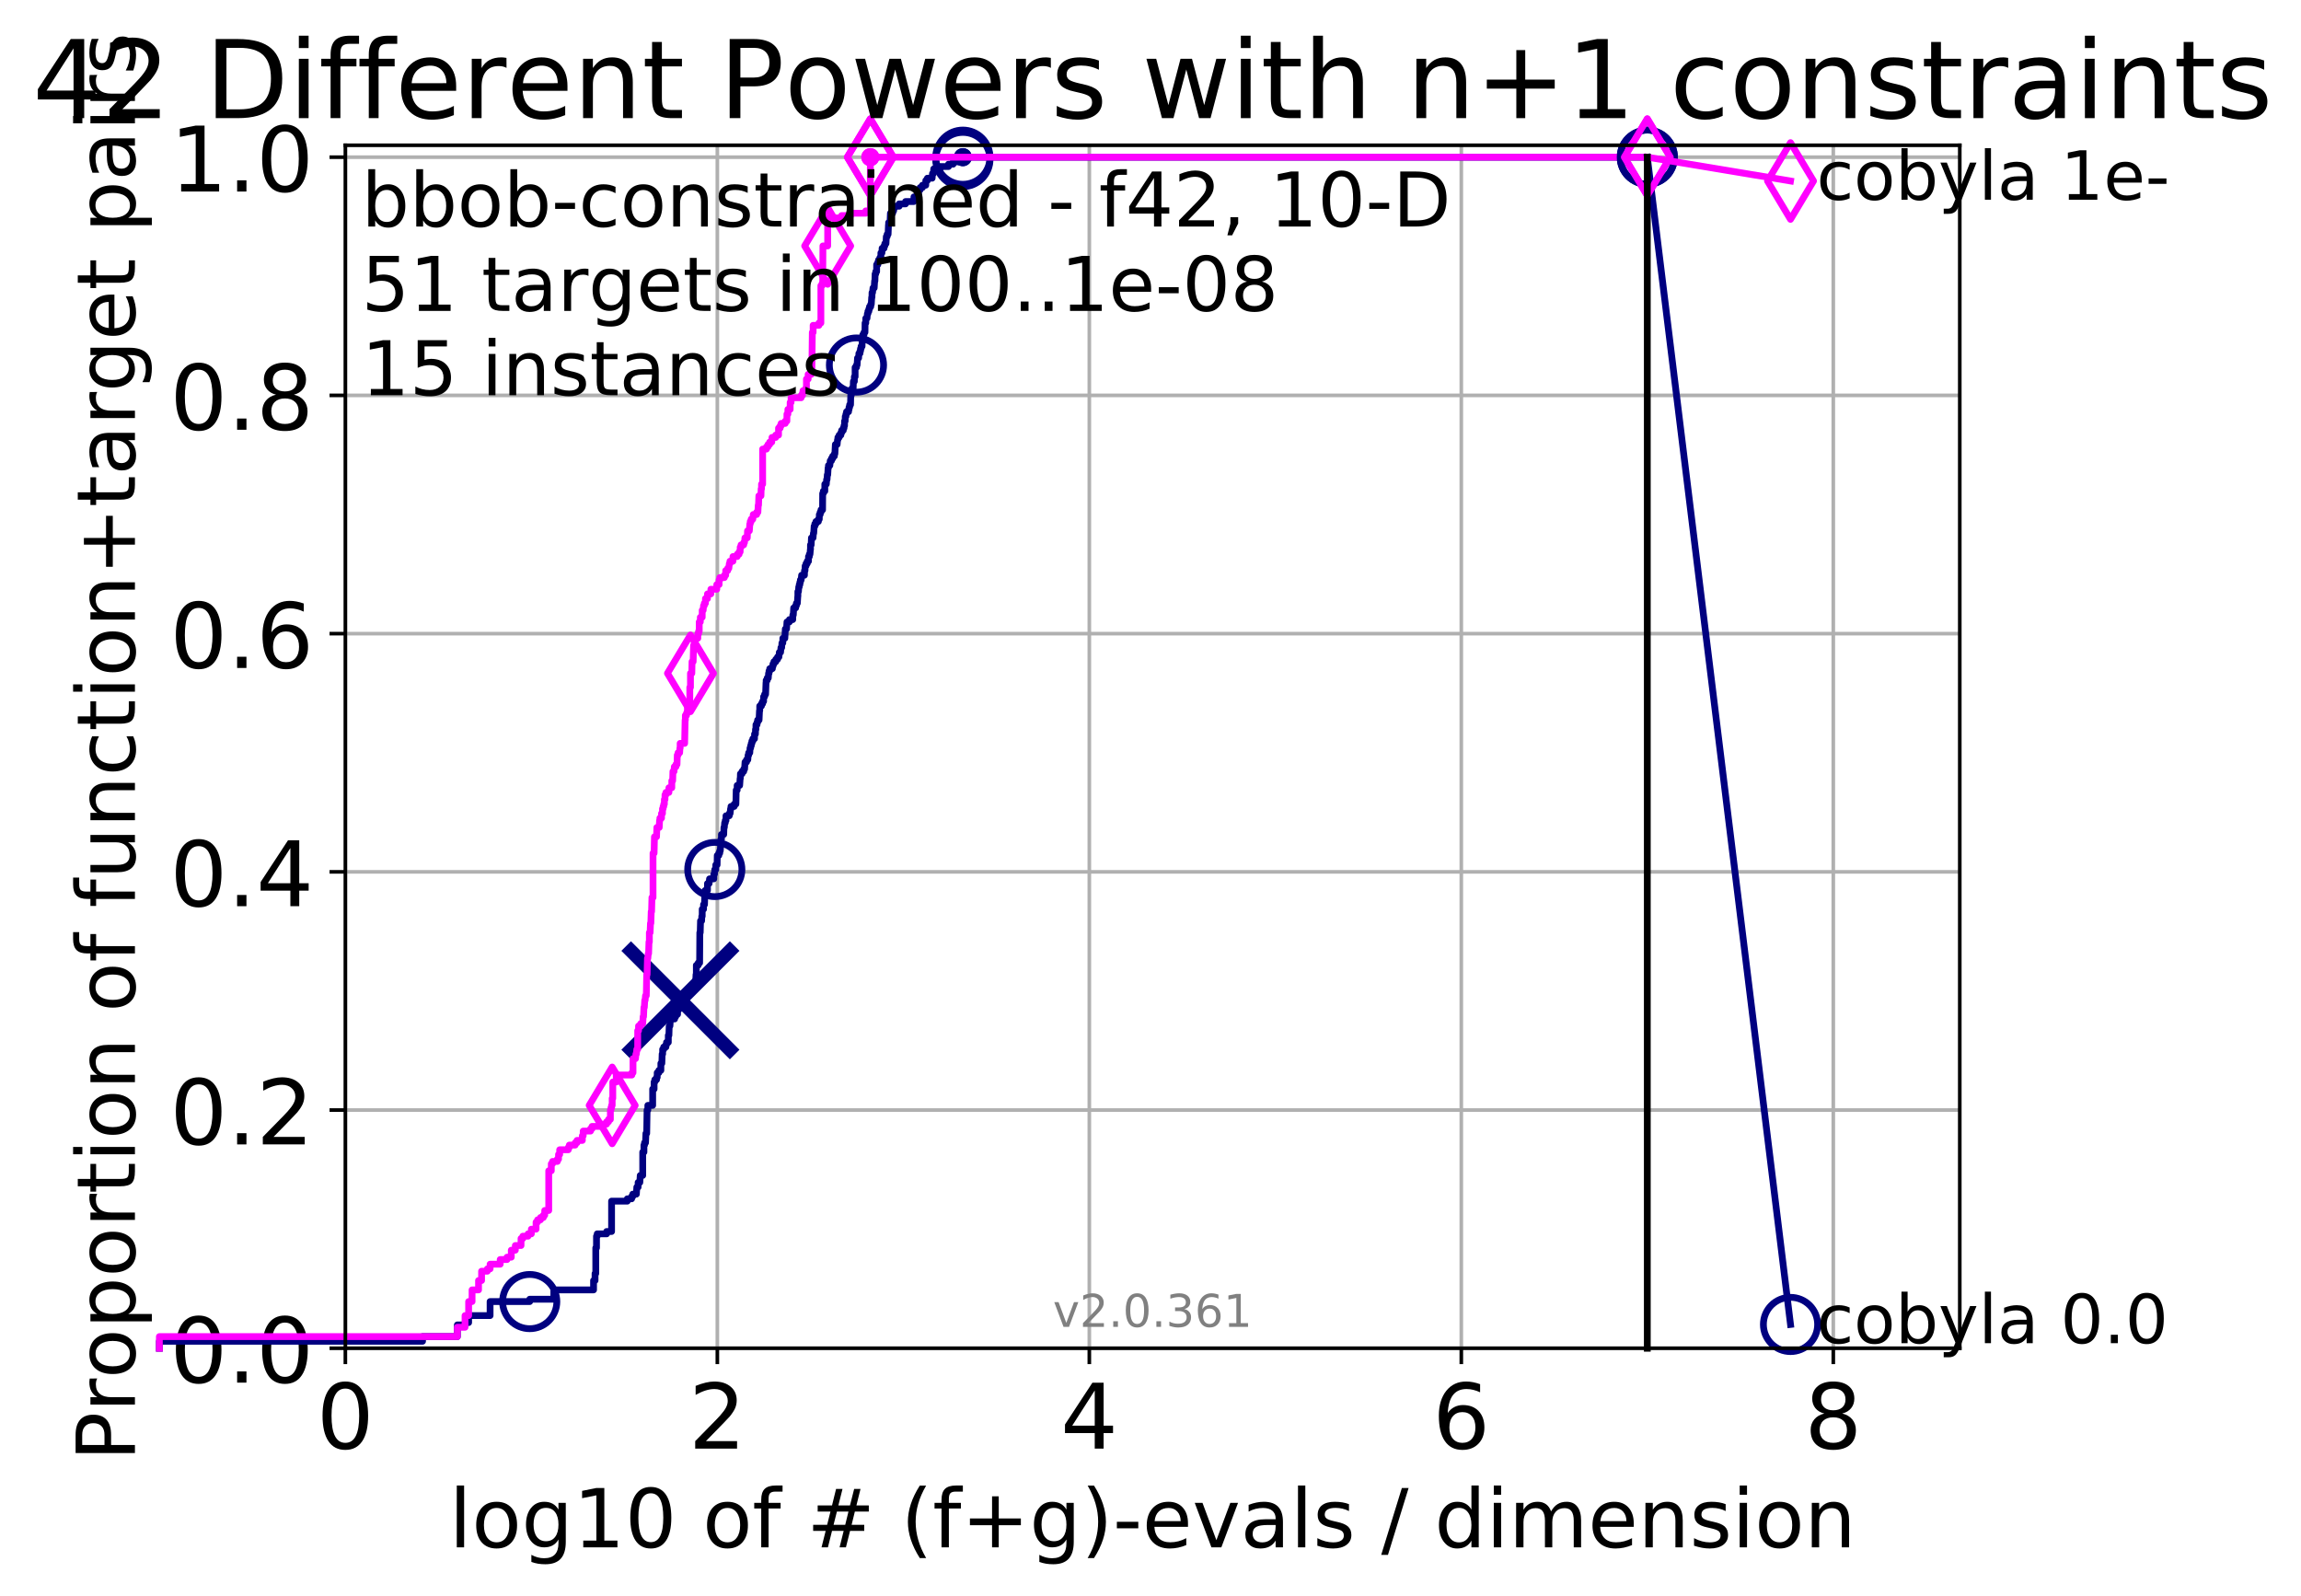 <?xml version="1.0" encoding="utf-8" standalone="no"?>
<!DOCTYPE svg PUBLIC "-//W3C//DTD SVG 1.1//EN"
  "http://www.w3.org/Graphics/SVG/1.1/DTD/svg11.dtd">
<!-- Created with matplotlib (http://matplotlib.org/) -->
<svg height="353pt" version="1.1" viewBox="0 0 509 353" width="509pt" xmlns="http://www.w3.org/2000/svg" xmlns:xlink="http://www.w3.org/1999/xlink">
 <defs>
  <style type="text/css">
*{stroke-linecap:butt;stroke-linejoin:round;}
  </style>
 </defs>
 <g id="figure_1">
  <g id="patch_1">
   <path d="M 0 353.222 
L 509.914 353.222 
L 509.914 0 
L 0 0 
z
" style="fill:#ffffff;"/>
  </g>
  <g id="axes_1">
   <g id="patch_2">
    <path d="M 76.397 298.245 
L 433.517 298.245 
L 433.517 32.133 
L 76.397 32.133 
z
" style="fill:#ffffff;"/>
   </g>
   <g id="matplotlib.axis_1">
    <g id="xtick_1">
     <g id="line2d_1">
      <path clip-path="url(#p34a748bcc4)" d="M 76.397 298.245 
L 76.397 32.133 
" style="fill:none;stroke:#b0b0b0;stroke-linecap:square;stroke-width:0.8;"/>
     </g>
     <g id="line2d_2">
      <defs>
       <path d="M 0 0 
L 0 3.5 
" id="m5ab347f3a2" style="stroke:#000000;stroke-width:0.8;"/>
      </defs>
      <g>
       <use style="stroke:#000000;stroke-width:0.8;" x="76.397" xlink:href="#m5ab347f3a2" y="298.245"/>
      </g>
     </g>
     <g id="text_1">
      <!-- 0 -->
      <defs>
       <path d="M 31.781 66.406 
Q 24.172 66.406 20.328 58.906 
Q 16.5 51.422 16.5 36.375 
Q 16.5 21.391 20.328 13.891 
Q 24.172 6.391 31.781 6.391 
Q 39.453 6.391 43.281 13.891 
Q 47.125 21.391 47.125 36.375 
Q 47.125 51.422 43.281 58.906 
Q 39.453 66.406 31.781 66.406 
z
M 31.781 74.219 
Q 44.047 74.219 50.516 64.516 
Q 56.984 54.828 56.984 36.375 
Q 56.984 17.969 50.516 8.266 
Q 44.047 -1.422 31.781 -1.422 
Q 19.531 -1.422 13.062 8.266 
Q 6.594 17.969 6.594 36.375 
Q 6.594 54.828 13.062 64.516 
Q 19.531 74.219 31.781 74.219 
z
" id="DejaVuSans-30"/>
      </defs>
      <g transform="translate(70.034 320.442)scale(0.2 -0.2)">
       <use xlink:href="#DejaVuSans-30"/>
      </g>
     </g>
    </g>
    <g id="xtick_2">
     <g id="line2d_3">
      <path clip-path="url(#p34a748bcc4)" d="M 158.683 298.245 
L 158.683 32.133 
" style="fill:none;stroke:#b0b0b0;stroke-linecap:square;stroke-width:0.8;"/>
     </g>
     <g id="line2d_4">
      <g>
       <use style="stroke:#000000;stroke-width:0.8;" x="158.683" xlink:href="#m5ab347f3a2" y="298.245"/>
      </g>
     </g>
     <g id="text_2">
      <!-- 2 -->
      <defs>
       <path d="M 19.188 8.297 
L 53.609 8.297 
L 53.609 0 
L 7.328 0 
L 7.328 8.297 
Q 12.938 14.109 22.625 23.891 
Q 32.328 33.688 34.812 36.531 
Q 39.547 41.844 41.422 45.531 
Q 43.312 49.219 43.312 52.781 
Q 43.312 58.594 39.234 62.25 
Q 35.156 65.922 28.609 65.922 
Q 23.969 65.922 18.812 64.312 
Q 13.672 62.703 7.812 59.422 
L 7.812 69.391 
Q 13.766 71.781 18.938 73 
Q 24.125 74.219 28.422 74.219 
Q 39.75 74.219 46.484 68.547 
Q 53.219 62.891 53.219 53.422 
Q 53.219 48.922 51.531 44.891 
Q 49.859 40.875 45.406 35.406 
Q 44.188 33.984 37.641 27.219 
Q 31.109 20.453 19.188 8.297 
z
" id="DejaVuSans-32"/>
      </defs>
      <g transform="translate(152.32 320.442)scale(0.2 -0.2)">
       <use xlink:href="#DejaVuSans-32"/>
      </g>
     </g>
    </g>
    <g id="xtick_3">
     <g id="line2d_5">
      <path clip-path="url(#p34a748bcc4)" d="M 240.968 298.245 
L 240.968 32.133 
" style="fill:none;stroke:#b0b0b0;stroke-linecap:square;stroke-width:0.8;"/>
     </g>
     <g id="line2d_6">
      <g>
       <use style="stroke:#000000;stroke-width:0.8;" x="240.968" xlink:href="#m5ab347f3a2" y="298.245"/>
      </g>
     </g>
     <g id="text_3">
      <!-- 4 -->
      <defs>
       <path d="M 37.797 64.312 
L 12.891 25.391 
L 37.797 25.391 
z
M 35.203 72.906 
L 47.609 72.906 
L 47.609 25.391 
L 58.016 25.391 
L 58.016 17.188 
L 47.609 17.188 
L 47.609 0 
L 37.797 0 
L 37.797 17.188 
L 4.891 17.188 
L 4.891 26.703 
z
" id="DejaVuSans-34"/>
      </defs>
      <g transform="translate(234.606 320.442)scale(0.2 -0.2)">
       <use xlink:href="#DejaVuSans-34"/>
      </g>
     </g>
    </g>
    <g id="xtick_4">
     <g id="line2d_7">
      <path clip-path="url(#p34a748bcc4)" d="M 323.254 298.245 
L 323.254 32.133 
" style="fill:none;stroke:#b0b0b0;stroke-linecap:square;stroke-width:0.8;"/>
     </g>
     <g id="line2d_8">
      <g>
       <use style="stroke:#000000;stroke-width:0.8;" x="323.254" xlink:href="#m5ab347f3a2" y="298.245"/>
      </g>
     </g>
     <g id="text_4">
      <!-- 6 -->
      <defs>
       <path d="M 33.016 40.375 
Q 26.375 40.375 22.484 35.828 
Q 18.609 31.297 18.609 23.391 
Q 18.609 15.531 22.484 10.953 
Q 26.375 6.391 33.016 6.391 
Q 39.656 6.391 43.531 10.953 
Q 47.406 15.531 47.406 23.391 
Q 47.406 31.297 43.531 35.828 
Q 39.656 40.375 33.016 40.375 
z
M 52.594 71.297 
L 52.594 62.312 
Q 48.875 64.062 45.094 64.984 
Q 41.312 65.922 37.594 65.922 
Q 27.828 65.922 22.672 59.328 
Q 17.531 52.734 16.797 39.406 
Q 19.672 43.656 24.016 45.922 
Q 28.375 48.188 33.594 48.188 
Q 44.578 48.188 50.953 41.516 
Q 57.328 34.859 57.328 23.391 
Q 57.328 12.156 50.688 5.359 
Q 44.047 -1.422 33.016 -1.422 
Q 20.359 -1.422 13.672 8.266 
Q 6.984 17.969 6.984 36.375 
Q 6.984 53.656 15.188 63.938 
Q 23.391 74.219 37.203 74.219 
Q 40.922 74.219 44.703 73.484 
Q 48.484 72.75 52.594 71.297 
z
" id="DejaVuSans-36"/>
      </defs>
      <g transform="translate(316.892 320.442)scale(0.2 -0.2)">
       <use xlink:href="#DejaVuSans-36"/>
      </g>
     </g>
    </g>
    <g id="xtick_5">
     <g id="line2d_9">
      <path clip-path="url(#p34a748bcc4)" d="M 405.54 298.245 
L 405.54 32.133 
" style="fill:none;stroke:#b0b0b0;stroke-linecap:square;stroke-width:0.8;"/>
     </g>
     <g id="line2d_10">
      <g>
       <use style="stroke:#000000;stroke-width:0.8;" x="405.54" xlink:href="#m5ab347f3a2" y="298.245"/>
      </g>
     </g>
     <g id="text_5">
      <!-- 8 -->
      <defs>
       <path d="M 31.781 34.625 
Q 24.75 34.625 20.719 30.859 
Q 16.703 27.094 16.703 20.516 
Q 16.703 13.922 20.719 10.156 
Q 24.75 6.391 31.781 6.391 
Q 38.812 6.391 42.859 10.172 
Q 46.922 13.969 46.922 20.516 
Q 46.922 27.094 42.891 30.859 
Q 38.875 34.625 31.781 34.625 
z
M 21.922 38.812 
Q 15.578 40.375 12.031 44.719 
Q 8.5 49.078 8.5 55.328 
Q 8.5 64.062 14.719 69.141 
Q 20.953 74.219 31.781 74.219 
Q 42.672 74.219 48.875 69.141 
Q 55.078 64.062 55.078 55.328 
Q 55.078 49.078 51.531 44.719 
Q 48 40.375 41.703 38.812 
Q 48.828 37.156 52.797 32.312 
Q 56.781 27.484 56.781 20.516 
Q 56.781 9.906 50.312 4.234 
Q 43.844 -1.422 31.781 -1.422 
Q 19.734 -1.422 13.25 4.234 
Q 6.781 9.906 6.781 20.516 
Q 6.781 27.484 10.781 32.312 
Q 14.797 37.156 21.922 38.812 
z
M 18.312 54.391 
Q 18.312 48.734 21.844 45.562 
Q 25.391 42.391 31.781 42.391 
Q 38.141 42.391 41.719 45.562 
Q 45.312 48.734 45.312 54.391 
Q 45.312 60.062 41.719 63.234 
Q 38.141 66.406 31.781 66.406 
Q 25.391 66.406 21.844 63.234 
Q 18.312 60.062 18.312 54.391 
z
" id="DejaVuSans-38"/>
      </defs>
      <g transform="translate(399.177 320.442)scale(0.2 -0.2)">
       <use xlink:href="#DejaVuSans-38"/>
      </g>
     </g>
    </g>
    <g id="text_6">
     <!-- log10 of # (f+g)-evals / dimension -->
     <defs>
      <path d="M 9.422 75.984 
L 18.406 75.984 
L 18.406 0 
L 9.422 0 
z
" id="DejaVuSans-6c"/>
      <path d="M 30.609 48.391 
Q 23.391 48.391 19.188 42.75 
Q 14.984 37.109 14.984 27.297 
Q 14.984 17.484 19.156 11.844 
Q 23.344 6.203 30.609 6.203 
Q 37.797 6.203 41.984 11.859 
Q 46.188 17.531 46.188 27.297 
Q 46.188 37.016 41.984 42.703 
Q 37.797 48.391 30.609 48.391 
z
M 30.609 56 
Q 42.328 56 49.016 48.375 
Q 55.719 40.766 55.719 27.297 
Q 55.719 13.875 49.016 6.219 
Q 42.328 -1.422 30.609 -1.422 
Q 18.844 -1.422 12.172 6.219 
Q 5.516 13.875 5.516 27.297 
Q 5.516 40.766 12.172 48.375 
Q 18.844 56 30.609 56 
z
" id="DejaVuSans-6f"/>
      <path d="M 45.406 27.984 
Q 45.406 37.75 41.375 43.109 
Q 37.359 48.484 30.078 48.484 
Q 22.859 48.484 18.828 43.109 
Q 14.797 37.75 14.797 27.984 
Q 14.797 18.266 18.828 12.891 
Q 22.859 7.516 30.078 7.516 
Q 37.359 7.516 41.375 12.891 
Q 45.406 18.266 45.406 27.984 
z
M 54.391 6.781 
Q 54.391 -7.172 48.188 -13.984 
Q 42 -20.797 29.203 -20.797 
Q 24.469 -20.797 20.266 -20.094 
Q 16.062 -19.391 12.109 -17.922 
L 12.109 -9.188 
Q 16.062 -11.328 19.922 -12.344 
Q 23.781 -13.375 27.781 -13.375 
Q 36.625 -13.375 41.016 -8.766 
Q 45.406 -4.156 45.406 5.172 
L 45.406 9.625 
Q 42.625 4.781 38.281 2.391 
Q 33.938 0 27.875 0 
Q 17.828 0 11.672 7.656 
Q 5.516 15.328 5.516 27.984 
Q 5.516 40.672 11.672 48.328 
Q 17.828 56 27.875 56 
Q 33.938 56 38.281 53.609 
Q 42.625 51.219 45.406 46.391 
L 45.406 54.688 
L 54.391 54.688 
z
" id="DejaVuSans-67"/>
      <path d="M 12.406 8.297 
L 28.516 8.297 
L 28.516 63.922 
L 10.984 60.406 
L 10.984 69.391 
L 28.422 72.906 
L 38.281 72.906 
L 38.281 8.297 
L 54.391 8.297 
L 54.391 0 
L 12.406 0 
z
" id="DejaVuSans-31"/>
      <path id="DejaVuSans-20"/>
      <path d="M 37.109 75.984 
L 37.109 68.5 
L 28.516 68.5 
Q 23.688 68.5 21.797 66.547 
Q 19.922 64.594 19.922 59.516 
L 19.922 54.688 
L 34.719 54.688 
L 34.719 47.703 
L 19.922 47.703 
L 19.922 0 
L 10.891 0 
L 10.891 47.703 
L 2.297 47.703 
L 2.297 54.688 
L 10.891 54.688 
L 10.891 58.5 
Q 10.891 67.625 15.141 71.797 
Q 19.391 75.984 28.609 75.984 
z
" id="DejaVuSans-66"/>
      <path d="M 51.125 44 
L 36.922 44 
L 32.812 27.688 
L 47.125 27.688 
z
M 43.797 71.781 
L 38.719 51.516 
L 52.984 51.516 
L 58.109 71.781 
L 65.922 71.781 
L 60.891 51.516 
L 76.125 51.516 
L 76.125 44 
L 58.984 44 
L 54.984 27.688 
L 70.516 27.688 
L 70.516 20.219 
L 53.078 20.219 
L 48 0 
L 40.188 0 
L 45.219 20.219 
L 30.906 20.219 
L 25.875 0 
L 18.016 0 
L 23.094 20.219 
L 7.719 20.219 
L 7.719 27.688 
L 24.906 27.688 
L 29 44 
L 13.281 44 
L 13.281 51.516 
L 30.906 51.516 
L 35.891 71.781 
z
" id="DejaVuSans-23"/>
      <path d="M 31 75.875 
Q 24.469 64.656 21.281 53.656 
Q 18.109 42.672 18.109 31.391 
Q 18.109 20.125 21.312 9.062 
Q 24.516 -2 31 -13.188 
L 23.188 -13.188 
Q 15.875 -1.703 12.234 9.375 
Q 8.594 20.453 8.594 31.391 
Q 8.594 42.281 12.203 53.312 
Q 15.828 64.359 23.188 75.875 
z
" id="DejaVuSans-28"/>
      <path d="M 46 62.703 
L 46 35.5 
L 73.188 35.5 
L 73.188 27.203 
L 46 27.203 
L 46 0 
L 37.797 0 
L 37.797 27.203 
L 10.594 27.203 
L 10.594 35.5 
L 37.797 35.5 
L 37.797 62.703 
z
" id="DejaVuSans-2b"/>
      <path d="M 8.016 75.875 
L 15.828 75.875 
Q 23.141 64.359 26.781 53.312 
Q 30.422 42.281 30.422 31.391 
Q 30.422 20.453 26.781 9.375 
Q 23.141 -1.703 15.828 -13.188 
L 8.016 -13.188 
Q 14.5 -2 17.703 9.062 
Q 20.906 20.125 20.906 31.391 
Q 20.906 42.672 17.703 53.656 
Q 14.5 64.656 8.016 75.875 
z
" id="DejaVuSans-29"/>
      <path d="M 4.891 31.391 
L 31.203 31.391 
L 31.203 23.391 
L 4.891 23.391 
z
" id="DejaVuSans-2d"/>
      <path d="M 56.203 29.594 
L 56.203 25.203 
L 14.891 25.203 
Q 15.484 15.922 20.484 11.062 
Q 25.484 6.203 34.422 6.203 
Q 39.594 6.203 44.453 7.469 
Q 49.312 8.734 54.109 11.281 
L 54.109 2.781 
Q 49.266 0.734 44.188 -0.344 
Q 39.109 -1.422 33.891 -1.422 
Q 20.797 -1.422 13.156 6.188 
Q 5.516 13.812 5.516 26.812 
Q 5.516 40.234 12.766 48.109 
Q 20.016 56 32.328 56 
Q 43.359 56 49.781 48.891 
Q 56.203 41.797 56.203 29.594 
z
M 47.219 32.234 
Q 47.125 39.594 43.094 43.984 
Q 39.062 48.391 32.422 48.391 
Q 24.906 48.391 20.391 44.141 
Q 15.875 39.891 15.188 32.172 
z
" id="DejaVuSans-65"/>
      <path d="M 2.984 54.688 
L 12.5 54.688 
L 29.594 8.797 
L 46.688 54.688 
L 56.203 54.688 
L 35.688 0 
L 23.484 0 
z
" id="DejaVuSans-76"/>
      <path d="M 34.281 27.484 
Q 23.391 27.484 19.188 25 
Q 14.984 22.516 14.984 16.5 
Q 14.984 11.719 18.141 8.906 
Q 21.297 6.109 26.703 6.109 
Q 34.188 6.109 38.703 11.406 
Q 43.219 16.703 43.219 25.484 
L 43.219 27.484 
z
M 52.203 31.203 
L 52.203 0 
L 43.219 0 
L 43.219 8.297 
Q 40.141 3.328 35.547 0.953 
Q 30.953 -1.422 24.312 -1.422 
Q 15.922 -1.422 10.953 3.297 
Q 6 8.016 6 15.922 
Q 6 25.141 12.172 29.828 
Q 18.359 34.516 30.609 34.516 
L 43.219 34.516 
L 43.219 35.406 
Q 43.219 41.609 39.141 45 
Q 35.062 48.391 27.688 48.391 
Q 23 48.391 18.547 47.266 
Q 14.109 46.141 10.016 43.891 
L 10.016 52.203 
Q 14.938 54.109 19.578 55.047 
Q 24.219 56 28.609 56 
Q 40.484 56 46.344 49.844 
Q 52.203 43.703 52.203 31.203 
z
" id="DejaVuSans-61"/>
      <path d="M 44.281 53.078 
L 44.281 44.578 
Q 40.484 46.531 36.375 47.5 
Q 32.281 48.484 27.875 48.484 
Q 21.188 48.484 17.844 46.438 
Q 14.5 44.391 14.5 40.281 
Q 14.5 37.156 16.891 35.375 
Q 19.281 33.594 26.516 31.984 
L 29.594 31.297 
Q 39.156 29.25 43.188 25.516 
Q 47.219 21.781 47.219 15.094 
Q 47.219 7.469 41.188 3.016 
Q 35.156 -1.422 24.609 -1.422 
Q 20.219 -1.422 15.453 -0.562 
Q 10.688 0.297 5.422 2 
L 5.422 11.281 
Q 10.406 8.688 15.234 7.391 
Q 20.062 6.109 24.812 6.109 
Q 31.156 6.109 34.562 8.281 
Q 37.984 10.453 37.984 14.406 
Q 37.984 18.062 35.516 20.016 
Q 33.062 21.969 24.703 23.781 
L 21.578 24.516 
Q 13.234 26.266 9.516 29.906 
Q 5.812 33.547 5.812 39.891 
Q 5.812 47.609 11.281 51.797 
Q 16.75 56 26.812 56 
Q 31.781 56 36.172 55.266 
Q 40.578 54.547 44.281 53.078 
z
" id="DejaVuSans-73"/>
      <path d="M 25.391 72.906 
L 33.688 72.906 
L 8.297 -9.281 
L 0 -9.281 
z
" id="DejaVuSans-2f"/>
      <path d="M 45.406 46.391 
L 45.406 75.984 
L 54.391 75.984 
L 54.391 0 
L 45.406 0 
L 45.406 8.203 
Q 42.578 3.328 38.25 0.953 
Q 33.938 -1.422 27.875 -1.422 
Q 17.969 -1.422 11.734 6.484 
Q 5.516 14.406 5.516 27.297 
Q 5.516 40.188 11.734 48.094 
Q 17.969 56 27.875 56 
Q 33.938 56 38.25 53.625 
Q 42.578 51.266 45.406 46.391 
z
M 14.797 27.297 
Q 14.797 17.391 18.875 11.75 
Q 22.953 6.109 30.078 6.109 
Q 37.203 6.109 41.297 11.75 
Q 45.406 17.391 45.406 27.297 
Q 45.406 37.203 41.297 42.844 
Q 37.203 48.484 30.078 48.484 
Q 22.953 48.484 18.875 42.844 
Q 14.797 37.203 14.797 27.297 
z
" id="DejaVuSans-64"/>
      <path d="M 9.422 54.688 
L 18.406 54.688 
L 18.406 0 
L 9.422 0 
z
M 9.422 75.984 
L 18.406 75.984 
L 18.406 64.594 
L 9.422 64.594 
z
" id="DejaVuSans-69"/>
      <path d="M 52 44.188 
Q 55.375 50.25 60.062 53.125 
Q 64.75 56 71.094 56 
Q 79.641 56 84.281 50.016 
Q 88.922 44.047 88.922 33.016 
L 88.922 0 
L 79.891 0 
L 79.891 32.719 
Q 79.891 40.578 77.094 44.375 
Q 74.312 48.188 68.609 48.188 
Q 61.625 48.188 57.562 43.547 
Q 53.516 38.922 53.516 30.906 
L 53.516 0 
L 44.484 0 
L 44.484 32.719 
Q 44.484 40.625 41.703 44.406 
Q 38.922 48.188 33.109 48.188 
Q 26.219 48.188 22.156 43.531 
Q 18.109 38.875 18.109 30.906 
L 18.109 0 
L 9.078 0 
L 9.078 54.688 
L 18.109 54.688 
L 18.109 46.188 
Q 21.188 51.219 25.484 53.609 
Q 29.781 56 35.688 56 
Q 41.656 56 45.828 52.969 
Q 50 49.953 52 44.188 
z
" id="DejaVuSans-6d"/>
      <path d="M 54.891 33.016 
L 54.891 0 
L 45.906 0 
L 45.906 32.719 
Q 45.906 40.484 42.875 44.328 
Q 39.844 48.188 33.797 48.188 
Q 26.516 48.188 22.312 43.547 
Q 18.109 38.922 18.109 30.906 
L 18.109 0 
L 9.078 0 
L 9.078 54.688 
L 18.109 54.688 
L 18.109 46.188 
Q 21.344 51.125 25.703 53.562 
Q 30.078 56 35.797 56 
Q 45.219 56 50.047 50.172 
Q 54.891 44.344 54.891 33.016 
z
" id="DejaVuSans-6e"/>
     </defs>
     <g transform="translate(99.35 342.279)scale(0.18 -0.18)">
      <use xlink:href="#DejaVuSans-6c"/>
      <use x="27.783" xlink:href="#DejaVuSans-6f"/>
      <use x="88.965" xlink:href="#DejaVuSans-67"/>
      <use x="152.441" xlink:href="#DejaVuSans-31"/>
      <use x="216.064" xlink:href="#DejaVuSans-30"/>
      <use x="279.688" xlink:href="#DejaVuSans-20"/>
      <use x="311.475" xlink:href="#DejaVuSans-6f"/>
      <use x="372.656" xlink:href="#DejaVuSans-66"/>
      <use x="407.861" xlink:href="#DejaVuSans-20"/>
      <use x="439.648" xlink:href="#DejaVuSans-23"/>
      <use x="523.438" xlink:href="#DejaVuSans-20"/>
      <use x="555.225" xlink:href="#DejaVuSans-28"/>
      <use x="594.238" xlink:href="#DejaVuSans-66"/>
      <use x="629.443" xlink:href="#DejaVuSans-2b"/>
      <use x="713.232" xlink:href="#DejaVuSans-67"/>
      <use x="776.709" xlink:href="#DejaVuSans-29"/>
      <use x="815.723" xlink:href="#DejaVuSans-2d"/>
      <use x="851.807" xlink:href="#DejaVuSans-65"/>
      <use x="913.33" xlink:href="#DejaVuSans-76"/>
      <use x="972.51" xlink:href="#DejaVuSans-61"/>
      <use x="1033.789" xlink:href="#DejaVuSans-6c"/>
      <use x="1061.572" xlink:href="#DejaVuSans-73"/>
      <use x="1113.672" xlink:href="#DejaVuSans-20"/>
      <use x="1145.459" xlink:href="#DejaVuSans-2f"/>
      <use x="1179.15" xlink:href="#DejaVuSans-20"/>
      <use x="1210.938" xlink:href="#DejaVuSans-64"/>
      <use x="1274.414" xlink:href="#DejaVuSans-69"/>
      <use x="1302.197" xlink:href="#DejaVuSans-6d"/>
      <use x="1399.609" xlink:href="#DejaVuSans-65"/>
      <use x="1461.133" xlink:href="#DejaVuSans-6e"/>
      <use x="1524.512" xlink:href="#DejaVuSans-73"/>
      <use x="1576.611" xlink:href="#DejaVuSans-69"/>
      <use x="1604.395" xlink:href="#DejaVuSans-6f"/>
      <use x="1665.576" xlink:href="#DejaVuSans-6e"/>
     </g>
    </g>
   </g>
   <g id="matplotlib.axis_2">
    <g id="ytick_1">
     <g id="line2d_11">
      <path clip-path="url(#p34a748bcc4)" d="M 76.397 298.245 
L 433.517 298.245 
" style="fill:none;stroke:#b0b0b0;stroke-linecap:square;stroke-width:0.8;"/>
     </g>
     <g id="line2d_12">
      <defs>
       <path d="M 0 0 
L -3.5 0 
" id="m1ca6c9ef47" style="stroke:#000000;stroke-width:0.8;"/>
      </defs>
      <g>
       <use style="stroke:#000000;stroke-width:0.8;" x="76.397" xlink:href="#m1ca6c9ef47" y="298.245"/>
      </g>
     </g>
     <g id="text_7">
      <!-- 0.0 -->
      <defs>
       <path d="M 10.688 12.406 
L 21 12.406 
L 21 0 
L 10.688 0 
z
" id="DejaVuSans-2e"/>
      </defs>
      <g transform="translate(37.591 305.844)scale(0.2 -0.2)">
       <use xlink:href="#DejaVuSans-30"/>
       <use x="63.623" xlink:href="#DejaVuSans-2e"/>
       <use x="95.41" xlink:href="#DejaVuSans-30"/>
      </g>
     </g>
    </g>
    <g id="ytick_2">
     <g id="line2d_13">
      <path clip-path="url(#p34a748bcc4)" d="M 76.397 245.55 
L 433.517 245.55 
" style="fill:none;stroke:#b0b0b0;stroke-linecap:square;stroke-width:0.8;"/>
     </g>
     <g id="line2d_14">
      <g>
       <use style="stroke:#000000;stroke-width:0.8;" x="76.397" xlink:href="#m1ca6c9ef47" y="245.55"/>
      </g>
     </g>
     <g id="text_8">
      <!-- 0.2 -->
      <g transform="translate(37.591 253.148)scale(0.2 -0.2)">
       <use xlink:href="#DejaVuSans-30"/>
       <use x="63.623" xlink:href="#DejaVuSans-2e"/>
       <use x="95.41" xlink:href="#DejaVuSans-32"/>
      </g>
     </g>
    </g>
    <g id="ytick_3">
     <g id="line2d_15">
      <path clip-path="url(#p34a748bcc4)" d="M 76.397 192.854 
L 433.517 192.854 
" style="fill:none;stroke:#b0b0b0;stroke-linecap:square;stroke-width:0.8;"/>
     </g>
     <g id="line2d_16">
      <g>
       <use style="stroke:#000000;stroke-width:0.8;" x="76.397" xlink:href="#m1ca6c9ef47" y="192.854"/>
      </g>
     </g>
     <g id="text_9">
      <!-- 0.4 -->
      <g transform="translate(37.591 200.453)scale(0.2 -0.2)">
       <use xlink:href="#DejaVuSans-30"/>
       <use x="63.623" xlink:href="#DejaVuSans-2e"/>
       <use x="95.41" xlink:href="#DejaVuSans-34"/>
      </g>
     </g>
    </g>
    <g id="ytick_4">
     <g id="line2d_17">
      <path clip-path="url(#p34a748bcc4)" d="M 76.397 140.159 
L 433.517 140.159 
" style="fill:none;stroke:#b0b0b0;stroke-linecap:square;stroke-width:0.8;"/>
     </g>
     <g id="line2d_18">
      <g>
       <use style="stroke:#000000;stroke-width:0.8;" x="76.397" xlink:href="#m1ca6c9ef47" y="140.159"/>
      </g>
     </g>
     <g id="text_10">
      <!-- 0.6 -->
      <g transform="translate(37.591 147.757)scale(0.2 -0.2)">
       <use xlink:href="#DejaVuSans-30"/>
       <use x="63.623" xlink:href="#DejaVuSans-2e"/>
       <use x="95.41" xlink:href="#DejaVuSans-36"/>
      </g>
     </g>
    </g>
    <g id="ytick_5">
     <g id="line2d_19">
      <path clip-path="url(#p34a748bcc4)" d="M 76.397 87.464 
L 433.517 87.464 
" style="fill:none;stroke:#b0b0b0;stroke-linecap:square;stroke-width:0.8;"/>
     </g>
     <g id="line2d_20">
      <g>
       <use style="stroke:#000000;stroke-width:0.8;" x="76.397" xlink:href="#m1ca6c9ef47" y="87.464"/>
      </g>
     </g>
     <g id="text_11">
      <!-- 0.8 -->
      <g transform="translate(37.591 95.062)scale(0.2 -0.2)">
       <use xlink:href="#DejaVuSans-30"/>
       <use x="63.623" xlink:href="#DejaVuSans-2e"/>
       <use x="95.41" xlink:href="#DejaVuSans-38"/>
      </g>
     </g>
    </g>
    <g id="ytick_6">
     <g id="line2d_21">
      <path clip-path="url(#p34a748bcc4)" d="M 76.397 34.768 
L 433.517 34.768 
" style="fill:none;stroke:#b0b0b0;stroke-linecap:square;stroke-width:0.8;"/>
     </g>
     <g id="line2d_22">
      <g>
       <use style="stroke:#000000;stroke-width:0.8;" x="76.397" xlink:href="#m1ca6c9ef47" y="34.768"/>
      </g>
     </g>
     <g id="text_12">
      <!-- 1.0 -->
      <g transform="translate(37.591 42.367)scale(0.2 -0.2)">
       <use xlink:href="#DejaVuSans-31"/>
       <use x="63.623" xlink:href="#DejaVuSans-2e"/>
       <use x="95.41" xlink:href="#DejaVuSans-30"/>
      </g>
     </g>
    </g>
    <g id="text_13">
     <!-- Proportion of function+target pairs -->
     <defs>
      <path d="M 19.672 64.797 
L 19.672 37.406 
L 32.078 37.406 
Q 38.969 37.406 42.719 40.969 
Q 46.484 44.531 46.484 51.125 
Q 46.484 57.672 42.719 61.234 
Q 38.969 64.797 32.078 64.797 
z
M 9.812 72.906 
L 32.078 72.906 
Q 44.344 72.906 50.609 67.359 
Q 56.891 61.812 56.891 51.125 
Q 56.891 40.328 50.609 34.812 
Q 44.344 29.297 32.078 29.297 
L 19.672 29.297 
L 19.672 0 
L 9.812 0 
z
" id="DejaVuSans-50"/>
      <path d="M 41.109 46.297 
Q 39.594 47.172 37.812 47.578 
Q 36.031 48 33.891 48 
Q 26.266 48 22.188 43.047 
Q 18.109 38.094 18.109 28.812 
L 18.109 0 
L 9.078 0 
L 9.078 54.688 
L 18.109 54.688 
L 18.109 46.188 
Q 20.953 51.172 25.484 53.578 
Q 30.031 56 36.531 56 
Q 37.453 56 38.578 55.875 
Q 39.703 55.766 41.062 55.516 
z
" id="DejaVuSans-72"/>
      <path d="M 18.109 8.203 
L 18.109 -20.797 
L 9.078 -20.797 
L 9.078 54.688 
L 18.109 54.688 
L 18.109 46.391 
Q 20.953 51.266 25.266 53.625 
Q 29.594 56 35.594 56 
Q 45.562 56 51.781 48.094 
Q 58.016 40.188 58.016 27.297 
Q 58.016 14.406 51.781 6.484 
Q 45.562 -1.422 35.594 -1.422 
Q 29.594 -1.422 25.266 0.953 
Q 20.953 3.328 18.109 8.203 
z
M 48.688 27.297 
Q 48.688 37.203 44.609 42.844 
Q 40.531 48.484 33.406 48.484 
Q 26.266 48.484 22.188 42.844 
Q 18.109 37.203 18.109 27.297 
Q 18.109 17.391 22.188 11.75 
Q 26.266 6.109 33.406 6.109 
Q 40.531 6.109 44.609 11.75 
Q 48.688 17.391 48.688 27.297 
z
" id="DejaVuSans-70"/>
      <path d="M 18.312 70.219 
L 18.312 54.688 
L 36.812 54.688 
L 36.812 47.703 
L 18.312 47.703 
L 18.312 18.016 
Q 18.312 11.328 20.141 9.422 
Q 21.969 7.516 27.594 7.516 
L 36.812 7.516 
L 36.812 0 
L 27.594 0 
Q 17.188 0 13.234 3.875 
Q 9.281 7.766 9.281 18.016 
L 9.281 47.703 
L 2.688 47.703 
L 2.688 54.688 
L 9.281 54.688 
L 9.281 70.219 
z
" id="DejaVuSans-74"/>
      <path d="M 8.5 21.578 
L 8.5 54.688 
L 17.484 54.688 
L 17.484 21.922 
Q 17.484 14.156 20.5 10.266 
Q 23.531 6.391 29.594 6.391 
Q 36.859 6.391 41.078 11.031 
Q 45.312 15.672 45.312 23.688 
L 45.312 54.688 
L 54.297 54.688 
L 54.297 0 
L 45.312 0 
L 45.312 8.406 
Q 42.047 3.422 37.719 1 
Q 33.406 -1.422 27.688 -1.422 
Q 18.266 -1.422 13.375 4.438 
Q 8.5 10.297 8.5 21.578 
z
M 31.109 56 
z
" id="DejaVuSans-75"/>
      <path d="M 48.781 52.594 
L 48.781 44.188 
Q 44.969 46.297 41.141 47.344 
Q 37.312 48.391 33.406 48.391 
Q 24.656 48.391 19.812 42.844 
Q 14.984 37.312 14.984 27.297 
Q 14.984 17.281 19.812 11.734 
Q 24.656 6.203 33.406 6.203 
Q 37.312 6.203 41.141 7.25 
Q 44.969 8.297 48.781 10.406 
L 48.781 2.094 
Q 45.016 0.344 40.984 -0.531 
Q 36.969 -1.422 32.422 -1.422 
Q 20.062 -1.422 12.781 6.344 
Q 5.516 14.109 5.516 27.297 
Q 5.516 40.672 12.859 48.328 
Q 20.219 56 33.016 56 
Q 37.156 56 41.109 55.141 
Q 45.062 54.297 48.781 52.594 
z
" id="DejaVuSans-63"/>
     </defs>
     <g transform="translate(29.847 323.179)rotate(-90)scale(0.18 -0.18)">
      <use xlink:href="#DejaVuSans-50"/>
      <use x="60.287" xlink:href="#DejaVuSans-72"/>
      <use x="101.369" xlink:href="#DejaVuSans-6f"/>
      <use x="162.551" xlink:href="#DejaVuSans-70"/>
      <use x="226.027" xlink:href="#DejaVuSans-6f"/>
      <use x="287.209" xlink:href="#DejaVuSans-72"/>
      <use x="328.322" xlink:href="#DejaVuSans-74"/>
      <use x="367.531" xlink:href="#DejaVuSans-69"/>
      <use x="395.314" xlink:href="#DejaVuSans-6f"/>
      <use x="456.496" xlink:href="#DejaVuSans-6e"/>
      <use x="519.875" xlink:href="#DejaVuSans-20"/>
      <use x="551.662" xlink:href="#DejaVuSans-6f"/>
      <use x="612.844" xlink:href="#DejaVuSans-66"/>
      <use x="648.049" xlink:href="#DejaVuSans-20"/>
      <use x="679.836" xlink:href="#DejaVuSans-66"/>
      <use x="715.041" xlink:href="#DejaVuSans-75"/>
      <use x="778.42" xlink:href="#DejaVuSans-6e"/>
      <use x="841.799" xlink:href="#DejaVuSans-63"/>
      <use x="896.779" xlink:href="#DejaVuSans-74"/>
      <use x="935.988" xlink:href="#DejaVuSans-69"/>
      <use x="963.771" xlink:href="#DejaVuSans-6f"/>
      <use x="1024.953" xlink:href="#DejaVuSans-6e"/>
      <use x="1088.332" xlink:href="#DejaVuSans-2b"/>
      <use x="1172.121" xlink:href="#DejaVuSans-74"/>
      <use x="1211.33" xlink:href="#DejaVuSans-61"/>
      <use x="1272.609" xlink:href="#DejaVuSans-72"/>
      <use x="1313.707" xlink:href="#DejaVuSans-67"/>
      <use x="1377.184" xlink:href="#DejaVuSans-65"/>
      <use x="1438.707" xlink:href="#DejaVuSans-74"/>
      <use x="1477.916" xlink:href="#DejaVuSans-20"/>
      <use x="1509.703" xlink:href="#DejaVuSans-70"/>
      <use x="1573.18" xlink:href="#DejaVuSans-61"/>
      <use x="1634.459" xlink:href="#DejaVuSans-69"/>
      <use x="1662.242" xlink:href="#DejaVuSans-72"/>
      <use x="1703.355" xlink:href="#DejaVuSans-73"/>
     </g>
    </g>
   </g>
   <g id="line2d_23">
    <defs>
     <path d="M 0 1.5 
C 0.398 1.5 0.779 1.342 1.061 1.061 
C 1.342 0.779 1.5 0.398 1.5 0 
C 1.5 -0.398 1.342 -0.779 1.061 -1.061 
C 0.779 -1.342 0.398 -1.5 0 -1.5 
C -0.398 -1.5 -0.779 -1.342 -1.061 -1.061 
C -1.342 -0.779 -1.5 -0.398 -1.5 0 
C -1.5 0.398 -1.342 0.779 -1.061 1.061 
C -0.779 1.342 -0.398 1.5 0 1.5 
z
" id="m579383b9cd" style="stroke:#000080;"/>
    </defs>
    <g>
     <use style="fill:#000080;stroke:#000080;" x="212.993" xlink:href="#m579383b9cd" y="34.768"/>
     <use style="fill:#000080;stroke:#000080;" x="212.993" xlink:href="#m579383b9cd" y="34.768"/>
    </g>
   </g>
   <g id="line2d_24">
    <path d="M 35.254 298.245 
L 35.254 296.696 
L 93.47 296.696 
L 93.47 295.662 
L 101.167 295.662 
L 101.167 293.079 
L 102.87 293.079 
L 102.87 292.563 
L 103.665 292.563 
L 103.665 291.013 
L 108.412 291.013 
L 108.412 287.913 
L 117.179 287.913 
L 117.179 287.396 
L 122.5 287.396 
L 122.5 285.33 
L 131.3 285.33 
L 131.3 283.263 
L 131.628 283.263 
L 131.628 281.713 
L 131.79 281.713 
L 131.79 276.031 
L 131.95 276.031 
L 131.95 273.448 
L 132.109 273.448 
L 132.109 272.931 
L 134.196 272.931 
L 134.196 272.414 
L 135.287 272.414 
L 135.287 265.698 
L 138.764 265.698 
L 138.764 265.182 
L 139.719 265.182 
L 139.719 264.665 
L 139.975 264.665 
L 139.975 264.148 
L 140.772 264.148 
L 140.869 262.598 
L 141.157 262.598 
L 141.157 261.565 
L 141.534 261.565 
L 141.627 260.015 
L 142.176 260.015 
L 142.176 254.849 
L 142.444 254.849 
L 142.444 253.299 
L 142.576 253.299 
L 142.576 252.783 
L 142.795 252.783 
L 142.882 250.716 
L 143.054 250.716 
L 143.139 245.55 
L 143.309 245.55 
L 143.309 244.517 
L 144.375 244.517 
L 144.375 240.9 
L 144.691 240.9 
L 144.691 239.35 
L 144.846 239.35 
L 144.846 238.834 
L 145.23 238.834 
L 145.23 238.317 
L 145.381 238.317 
L 145.381 237.284 
L 145.753 237.284 
L 145.753 236.767 
L 146.19 236.767 
L 146.19 235.217 
L 146.404 235.217 
L 146.475 233.151 
L 146.581 233.151 
L 146.581 232.118 
L 146.826 232.118 
L 146.826 231.601 
L 147.305 231.601 
L 147.305 231.085 
L 147.439 231.085 
L 147.439 230.568 
L 147.837 230.568 
L 147.837 229.018 
L 147.968 229.018 
L 148.033 226.952 
L 148.194 226.952 
L 148.29 225.402 
L 149.224 225.402 
L 149.224 224.885 
L 149.466 224.885 
L 149.466 224.368 
L 149.88 224.368 
L 149.88 223.335 
L 150.17 223.335 
L 150.17 221.785 
L 150.285 221.785 
L 150.285 221.269 
L 151.553 221.269 
L 151.553 220.752 
L 151.765 220.752 
L 151.87 219.719 
L 152.638 219.719 
L 152.638 219.202 
L 153.084 219.202 
L 153.084 218.686 
L 153.23 218.686 
L 153.23 218.169 
L 153.518 218.169 
L 153.518 217.652 
L 153.755 217.652 
L 153.755 217.136 
L 153.896 217.136 
L 153.966 215.586 
L 154.036 215.586 
L 154.036 213.519 
L 154.448 213.519 
L 154.448 213.003 
L 154.762 213.003 
L 154.807 206.287 
L 154.895 206.287 
L 154.961 203.704 
L 155.202 203.704 
L 155.245 202.67 
L 155.332 202.67 
L 155.332 201.12 
L 155.631 201.12 
L 155.631 200.087 
L 155.842 200.087 
L 155.925 197.504 
L 155.967 197.504 
L 155.967 196.987 
L 156.5 196.987 
L 156.5 195.438 
L 156.859 195.438 
L 156.958 194.404 
L 157.897 194.404 
L 157.897 193.371 
L 158.046 193.371 
L 158.12 192.338 
L 158.34 192.338 
L 158.34 191.305 
L 158.629 191.305 
L 158.665 189.238 
L 159.001 189.238 
L 159.001 188.722 
L 159.211 188.722 
L 159.211 188.205 
L 159.332 188.205 
L 159.435 186.655 
L 159.469 186.655 
L 159.469 185.622 
L 159.588 185.622 
L 159.588 184.589 
L 160.091 184.589 
L 160.14 183.039 
L 160.222 183.039 
L 160.304 182.005 
L 160.434 182.005 
L 160.434 181.489 
L 160.596 181.489 
L 160.596 180.456 
L 161.319 180.456 
L 161.319 179.939 
L 161.503 179.939 
L 161.61 178.906 
L 161.7 178.906 
L 161.7 178.389 
L 162.411 178.389 
L 162.411 177.872 
L 162.784 177.872 
L 162.855 174.773 
L 163.066 174.773 
L 163.066 173.739 
L 163.616 173.739 
L 163.724 172.19 
L 163.765 172.19 
L 163.792 171.156 
L 164.15 171.156 
L 164.15 170.64 
L 164.515 170.64 
L 164.515 170.123 
L 164.707 170.123 
L 164.809 168.573 
L 165.136 168.573 
L 165.136 168.057 
L 165.42 168.057 
L 165.493 167.023 
L 165.615 167.023 
L 165.615 166.507 
L 165.856 166.507 
L 165.916 165.474 
L 166.046 165.474 
L 166.046 164.957 
L 166.188 164.957 
L 166.188 164.44 
L 166.328 164.44 
L 166.328 163.924 
L 166.536 163.924 
L 166.536 163.407 
L 166.901 163.407 
L 166.912 162.374 
L 167.103 162.374 
L 167.125 161.341 
L 167.214 161.341 
L 167.225 160.307 
L 167.456 160.307 
L 167.456 159.791 
L 167.598 159.791 
L 167.598 159.274 
L 167.91 159.274 
L 168.006 157.208 
L 168.058 157.208 
L 168.058 156.174 
L 168.435 156.174 
L 168.435 155.658 
L 168.692 155.658 
L 168.692 155.141 
L 168.915 155.141 
L 168.915 154.108 
L 169.136 154.108 
L 169.136 153.591 
L 169.353 153.591 
L 169.451 151.008 
L 169.481 151.008 
L 169.481 150.491 
L 169.713 150.491 
L 169.713 149.975 
L 169.953 149.975 
L 170.019 148.942 
L 170.114 148.942 
L 170.114 148.425 
L 170.273 148.425 
L 170.273 147.908 
L 170.852 147.908 
L 170.852 147.392 
L 170.987 147.392 
L 170.987 146.875 
L 171.201 146.875 
L 171.201 146.359 
L 171.622 146.359 
L 171.622 145.842 
L 171.999 145.842 
L 171.999 145.325 
L 172.302 145.325 
L 172.393 144.292 
L 172.665 144.292 
L 172.755 143.259 
L 172.908 143.259 
L 172.973 142.226 
L 173.164 142.226 
L 173.164 141.192 
L 173.612 141.192 
L 173.72 139.126 
L 173.987 139.126 
L 174.086 137.576 
L 174.621 137.576 
L 174.621 137.059 
L 175.36 137.059 
L 175.381 136.026 
L 175.486 136.026 
L 175.569 134.476 
L 176.001 134.476 
L 176.001 133.96 
L 176.17 133.96 
L 176.17 133.443 
L 176.377 133.443 
L 176.476 131.893 
L 176.496 131.893 
L 176.496 130.86 
L 176.621 130.86 
L 176.693 129.827 
L 176.803 129.827 
L 176.803 129.31 
L 176.939 129.31 
L 176.939 128.793 
L 177.054 128.793 
L 177.054 128.277 
L 177.226 128.277 
L 177.327 127.243 
L 177.946 127.243 
L 177.964 126.21 
L 178.073 126.21 
L 178.109 125.177 
L 178.307 125.177 
L 178.307 124.66 
L 178.567 124.66 
L 178.567 124.144 
L 178.847 124.144 
L 178.847 123.111 
L 179.036 123.111 
L 179.036 122.594 
L 179.173 122.594 
L 179.258 121.561 
L 179.286 121.561 
L 179.286 120.527 
L 179.438 120.527 
L 179.499 118.978 
L 179.847 118.978 
L 179.934 117.944 
L 179.999 117.944 
L 180.097 116.394 
L 180.247 116.394 
L 180.247 115.878 
L 180.497 115.878 
L 180.497 115.361 
L 181.031 115.361 
L 181.031 114.845 
L 181.23 114.845 
L 181.245 113.811 
L 181.431 113.811 
L 181.431 113.295 
L 181.615 113.295 
L 181.615 112.778 
L 181.958 112.778 
L 181.983 109.162 
L 182.123 109.162 
L 182.123 108.645 
L 182.456 108.645 
L 182.456 107.095 
L 182.784 107.095 
L 182.858 106.062 
L 182.95 106.062 
L 183.01 105.029 
L 183.097 105.029 
L 183.188 103.479 
L 183.26 103.479 
L 183.26 102.962 
L 183.564 102.962 
L 183.657 101.929 
L 183.925 101.929 
L 183.925 101.412 
L 184.201 101.412 
L 184.201 100.896 
L 184.57 100.896 
L 184.57 100.379 
L 184.683 100.379 
L 184.791 98.313 
L 185.184 98.313 
L 185.269 97.279 
L 185.35 97.279 
L 185.35 96.763 
L 185.629 96.763 
L 185.629 96.246 
L 186.001 96.246 
L 186.001 95.73 
L 186.174 95.73 
L 186.174 95.213 
L 186.535 95.213 
L 186.535 94.696 
L 186.7 94.696 
L 186.7 94.18 
L 186.818 94.18 
L 186.818 93.146 
L 186.955 93.146 
L 186.98 92.113 
L 187.127 92.113 
L 187.127 91.597 
L 187.257 91.597 
L 187.257 91.08 
L 187.703 91.08 
L 187.703 90.563 
L 187.819 90.563 
L 187.819 90.047 
L 187.951 90.047 
L 187.951 89.53 
L 188.144 89.53 
L 188.192 87.464 
L 188.298 87.464 
L 188.39 86.43 
L 188.458 86.43 
L 188.458 85.914 
L 188.726 85.914 
L 188.779 84.364 
L 188.99 84.364 
L 188.99 83.331 
L 189.159 83.331 
L 189.159 81.264 
L 189.459 81.264 
L 189.459 80.748 
L 189.596 80.748 
L 189.693 79.198 
L 189.934 79.198 
L 189.996 78.164 
L 190.239 78.164 
L 190.239 77.648 
L 190.352 77.648 
L 190.352 77.131 
L 190.479 77.131 
L 190.479 76.615 
L 190.695 76.615 
L 190.713 75.581 
L 190.826 75.581 
L 190.861 74.031 
L 191.122 74.031 
L 191.122 73.515 
L 191.336 73.515 
L 191.364 71.448 
L 191.516 71.448 
L 191.516 70.415 
L 191.781 70.415 
L 191.879 69.382 
L 191.993 69.382 
L 191.993 68.865 
L 192.194 68.865 
L 192.194 68.349 
L 192.344 68.349 
L 192.344 67.832 
L 192.608 67.832 
L 192.608 67.315 
L 192.731 67.315 
L 192.824 65.765 
L 192.882 65.765 
L 192.9 64.732 
L 193.008 64.732 
L 193.117 63.699 
L 193.376 63.699 
L 193.473 62.149 
L 193.536 62.149 
L 193.582 60.599 
L 193.721 60.599 
L 193.721 60.083 
L 193.916 60.083 
L 193.918 58.533 
L 194.18 58.533 
L 194.18 58.016 
L 194.348 58.016 
L 194.348 57.5 
L 194.647 57.5 
L 194.647 56.983 
L 194.858 56.983 
L 194.858 55.95 
L 195.09 55.95 
L 195.13 54.916 
L 195.557 54.916 
L 195.557 54.4 
L 195.729 54.4 
L 195.729 53.883 
L 195.985 53.883 
L 196.062 52.333 
L 196.247 52.333 
L 196.247 51.817 
L 196.453 51.817 
L 196.539 49.75 
L 196.573 49.75 
L 196.573 49.234 
L 196.888 49.234 
L 196.968 47.167 
L 197.464 47.167 
L 197.464 46.65 
L 197.675 46.65 
L 197.675 46.134 
L 197.815 46.134 
L 197.815 45.617 
L 198.905 45.617 
L 198.905 45.101 
L 200.315 45.101 
L 200.315 44.584 
L 202.143 44.584 
L 202.178 43.551 
L 202.983 43.551 
L 202.983 43.034 
L 203.177 43.034 
L 203.197 42.001 
L 203.535 42.001 
L 203.535 41.484 
L 204.05 41.484 
L 204.05 40.968 
L 204.785 40.968 
L 204.797 39.934 
L 205.147 39.934 
L 205.147 39.418 
L 206.193 39.418 
L 206.278 38.385 
L 206.488 38.385 
L 206.554 37.351 
L 207.966 37.351 
L 207.966 36.835 
L 209.821 36.835 
L 209.821 36.318 
L 210.833 36.318 
L 210.833 35.801 
L 212.4 35.801 
L 212.4 35.285 
L 212.993 35.285 
L 212.993 34.768 
L 364.397 34.768 
L 364.397 34.768 
" style="fill:none;stroke:#000080;stroke-linecap:square;stroke-width:1.5;"/>
   </g>
   <g id="line2d_25">
    <defs>
     <path d="M 0 6 
C 1.591 6 3.117 5.368 4.243 4.243 
C 5.368 3.117 6 1.591 6 0 
C 6 -1.591 5.368 -3.117 4.243 -4.243 
C 3.117 -5.368 1.591 -6 0 -6 
C -1.591 -6 -3.117 -5.368 -4.243 -4.243 
C -5.368 -3.117 -6 -1.591 -6 0 
C -6 1.591 -5.368 3.117 -4.243 4.243 
C -3.117 5.368 -1.591 6 0 6 
z
" id="mb69b18095b" style="stroke:#000080;stroke-width:1.5;"/>
    </defs>
    <g>
     <use style="fill:none;stroke:#000080;stroke-width:1.5;" x="117.179" xlink:href="#mb69b18095b" y="287.913"/>
     <use style="fill:none;stroke:#000080;stroke-width:1.5;" x="158.12" xlink:href="#mb69b18095b" y="192.338"/>
     <use style="fill:none;stroke:#000080;stroke-width:1.5;" x="189.459" xlink:href="#mb69b18095b" y="80.748"/>
     <use style="fill:none;stroke:#000080;stroke-width:1.5;" x="212.993" xlink:href="#mb69b18095b" y="35.285"/>
     <use style="fill:none;stroke:#000080;stroke-width:1.5;" x="212.993" xlink:href="#mb69b18095b" y="34.768"/>
     <use style="fill:none;stroke:#000080;stroke-width:1.5;" x="364.397" xlink:href="#mb69b18095b" y="34.768"/>
    </g>
   </g>
   <g id="line2d_26"/>
   <g id="line2d_27">
    <path clip-path="url(#p34a748bcc4)" d="M 150.512 221.269 
" style="fill:none;stroke:#000080;stroke-linecap:square;stroke-width:1.5;"/>
    <defs>
     <path d="M -12 12 
L 12 -12 
M -12 -12 
L 12 12 
" id="m3f82c6fc6c" style="stroke:#000080;stroke-width:3;"/>
    </defs>
    <g clip-path="url(#p34a748bcc4)">
     <use style="fill:#000080;stroke:#000080;stroke-width:3;" x="150.512" xlink:href="#m3f82c6fc6c" y="221.269"/>
    </g>
   </g>
   <g id="line2d_28">
    <defs>
     <path d="M 0 1.5 
C 0.398 1.5 0.779 1.342 1.061 1.061 
C 1.342 0.779 1.5 0.398 1.5 0 
C 1.5 -0.398 1.342 -0.779 1.061 -1.061 
C 0.779 -1.342 0.398 -1.5 0 -1.5 
C -0.398 -1.5 -0.779 -1.342 -1.061 -1.061 
C -1.342 -0.779 -1.5 -0.398 -1.5 0 
C -1.5 0.398 -1.342 0.779 -1.061 1.061 
C -0.779 1.342 -0.398 1.5 0 1.5 
z
" id="mf84a8a1506" style="stroke:#ff00ff;"/>
    </defs>
    <g>
     <use style="fill:#ff00ff;stroke:#ff00ff;" x="192.525" xlink:href="#mf84a8a1506" y="34.768"/>
     <use style="fill:#ff00ff;stroke:#ff00ff;" x="192.525" xlink:href="#mf84a8a1506" y="34.768"/>
    </g>
   </g>
   <g id="line2d_29">
    <path d="M 35.254 298.245 
L 35.254 295.662 
L 101.167 295.662 
L 101.167 293.596 
L 102.87 293.596 
L 102.87 291.013 
L 103.665 291.013 
L 103.665 287.913 
L 104.425 287.913 
L 104.425 285.33 
L 105.855 285.33 
L 105.855 283.263 
L 106.53 283.263 
L 106.53 281.197 
L 107.806 281.197 
L 107.806 280.68 
L 108.412 280.68 
L 108.412 279.647 
L 110.649 279.647 
L 110.649 278.614 
L 112.16 278.614 
L 112.16 278.097 
L 113.1 278.097 
L 113.1 276.547 
L 113.994 276.547 
L 113.994 275.514 
L 115.256 275.514 
L 115.256 273.964 
L 115.657 273.964 
L 115.657 273.448 
L 116.81 273.448 
L 116.81 272.931 
L 117.54 272.931 
L 117.54 271.898 
L 118.581 271.898 
L 118.581 270.348 
L 118.915 270.348 
L 118.915 269.831 
L 119.565 269.831 
L 119.565 269.315 
L 120.192 269.315 
L 120.192 268.798 
L 120.497 268.798 
L 120.497 267.765 
L 121.383 267.765 
L 121.383 258.982 
L 121.951 258.982 
L 121.951 257.432 
L 122.228 257.432 
L 122.228 256.916 
L 123.295 256.916 
L 123.295 256.399 
L 123.552 256.399 
L 123.552 255.366 
L 123.805 255.366 
L 123.805 254.333 
L 125.713 254.333 
L 125.713 253.816 
L 125.938 253.816 
L 125.938 253.299 
L 127.23 253.299 
L 127.23 252.783 
L 127.641 252.783 
L 127.641 252.266 
L 128.819 252.266 
L 128.819 251.233 
L 129.008 251.233 
L 129.008 250.2 
L 130.626 250.2 
L 130.626 249.683 
L 130.966 249.683 
L 130.966 249.166 
L 133.478 249.166 
L 133.478 248.65 
L 134.196 248.65 
L 134.196 248.133 
L 134.613 248.133 
L 134.613 247.616 
L 135.021 247.616 
L 135.021 245.55 
L 135.154 245.55 
L 135.154 245.033 
L 135.287 245.033 
L 135.287 244.517 
L 135.419 244.517 
L 135.419 242.967 
L 135.55 242.967 
L 135.55 239.35 
L 136.316 239.35 
L 136.316 237.801 
L 139.77 237.801 
L 139.77 237.284 
L 140.026 237.284 
L 140.026 234.184 
L 140.576 234.184 
L 140.674 233.151 
L 140.772 233.151 
L 140.869 232.118 
L 141.061 232.118 
L 141.061 227.985 
L 141.252 227.985 
L 141.252 226.952 
L 141.72 226.952 
L 141.72 226.435 
L 142.176 226.435 
L 142.265 224.885 
L 142.355 224.885 
L 142.444 222.819 
L 142.532 222.819 
L 142.62 221.269 
L 142.708 221.269 
L 142.795 220.235 
L 142.968 220.235 
L 143.054 215.586 
L 143.139 215.586 
L 143.224 211.969 
L 143.309 211.969 
L 143.393 210.936 
L 143.477 210.936 
L 143.561 208.353 
L 143.644 208.353 
L 143.644 206.287 
L 143.809 206.287 
L 143.891 204.22 
L 143.973 204.22 
L 144.054 201.637 
L 144.135 201.637 
L 144.215 198.537 
L 144.454 198.537 
L 144.454 188.722 
L 144.691 188.722 
L 144.769 185.105 
L 145.23 185.105 
L 145.305 183.039 
L 145.827 183.039 
L 145.9 181.489 
L 145.973 181.489 
L 145.973 180.972 
L 146.333 180.972 
L 146.333 179.939 
L 146.546 179.939 
L 146.546 178.906 
L 146.686 178.906 
L 146.686 178.389 
L 146.826 178.389 
L 146.826 177.872 
L 146.964 177.872 
L 146.964 176.839 
L 147.101 176.839 
L 147.101 175.806 
L 147.305 175.806 
L 147.305 175.289 
L 147.968 175.289 
L 147.968 174.256 
L 148.607 174.256 
L 148.607 172.706 
L 148.795 172.706 
L 148.857 170.64 
L 149.103 170.64 
L 149.164 169.606 
L 149.525 169.606 
L 149.525 169.09 
L 149.762 169.09 
L 149.821 167.023 
L 149.996 167.023 
L 149.996 166.507 
L 150.342 166.507 
L 150.399 165.474 
L 150.455 165.474 
L 150.455 164.44 
L 151.447 164.44 
L 151.553 159.274 
L 151.607 159.274 
L 151.607 158.241 
L 151.87 158.241 
L 151.87 157.724 
L 152.026 157.724 
L 152.078 156.691 
L 152.588 156.691 
L 152.588 152.041 
L 152.738 152.041 
L 152.738 148.942 
L 153.035 148.942 
L 153.084 146.359 
L 153.327 146.359 
L 153.423 142.742 
L 153.566 142.742 
L 153.566 142.226 
L 153.755 142.226 
L 153.755 141.192 
L 154.357 141.192 
L 154.357 140.159 
L 154.538 140.159 
L 154.538 139.642 
L 154.673 139.642 
L 154.673 137.576 
L 154.917 137.576 
L 154.917 136.543 
L 155.332 136.543 
L 155.332 134.993 
L 155.546 134.993 
L 155.631 133.96 
L 155.8 133.96 
L 155.8 133.443 
L 156.05 133.443 
L 156.05 132.41 
L 156.5 132.41 
L 156.5 131.376 
L 157.251 131.376 
L 157.251 130.343 
L 158.557 130.343 
L 158.557 129.31 
L 159.071 129.31 
L 159.071 128.277 
L 159.228 128.277 
L 159.228 127.76 
L 160.239 127.76 
L 160.239 127.243 
L 160.531 127.243 
L 160.531 126.21 
L 160.977 126.21 
L 160.977 125.694 
L 161.226 125.694 
L 161.335 124.66 
L 161.473 124.66 
L 161.473 124.144 
L 162.133 124.144 
L 162.133 123.111 
L 163.08 123.111 
L 163.08 122.594 
L 163.494 122.594 
L 163.494 122.077 
L 163.724 122.077 
L 163.738 121.044 
L 163.925 121.044 
L 163.925 120.527 
L 164.515 120.527 
L 164.515 120.011 
L 164.682 120.011 
L 164.784 118.978 
L 165.297 118.978 
L 165.359 117.428 
L 165.76 117.428 
L 165.868 115.878 
L 165.963 115.878 
L 165.963 115.361 
L 166.164 115.361 
L 166.164 114.845 
L 166.525 114.845 
L 166.628 113.811 
L 167.38 113.811 
L 167.38 113.295 
L 167.652 113.295 
L 167.728 111.745 
L 167.792 111.745 
L 167.867 109.678 
L 168.331 109.678 
L 168.373 108.128 
L 168.456 108.128 
L 168.456 107.095 
L 168.702 107.095 
L 168.702 99.346 
L 169.549 99.346 
L 169.549 98.829 
L 169.896 98.829 
L 169.896 98.313 
L 170.254 98.313 
L 170.254 97.796 
L 170.716 97.796 
L 170.771 96.763 
L 171.587 96.763 
L 171.587 96.246 
L 172.218 96.246 
L 172.218 94.696 
L 172.583 94.696 
L 172.583 94.18 
L 172.795 94.18 
L 172.795 93.663 
L 173.697 93.663 
L 173.697 93.146 
L 174.063 93.146 
L 174.078 91.597 
L 174.288 91.597 
L 174.288 90.563 
L 174.789 90.563 
L 174.789 89.013 
L 174.991 89.013 
L 174.991 87.98 
L 177.226 87.98 
L 177.226 87.464 
L 177.515 87.464 
L 177.515 86.947 
L 177.627 86.947 
L 177.627 86.43 
L 178.223 86.43 
L 178.223 85.914 
L 178.39 85.914 
L 178.39 83.847 
L 178.766 83.847 
L 178.766 82.814 
L 179.471 82.814 
L 179.471 82.297 
L 179.583 82.297 
L 179.693 73.515 
L 179.869 73.515 
L 179.869 71.965 
L 181.154 71.965 
L 181.154 71.448 
L 181.585 71.448 
L 181.585 63.182 
L 181.871 63.182 
L 181.871 62.666 
L 181.992 62.666 
L 182.036 54.4 
L 183.088 54.4 
L 183.088 48.2 
L 186.174 48.2 
L 186.174 47.684 
L 188.162 47.684 
L 188.162 47.167 
L 191.513 47.167 
L 191.513 46.65 
L 192.525 46.65 
L 192.525 34.768 
L 364.397 34.768 
L 364.397 34.768 
" style="fill:none;stroke:#ff00ff;stroke-linecap:square;stroke-width:1.5;"/>
   </g>
   <g id="line2d_30">
    <defs>
     <path d="M -0 8.485 
L 5.091 0 
L 0 -8.485 
L -5.091 -0 
z
" id="m870852f961" style="stroke:#ff00ff;stroke-linejoin:miter;stroke-width:1.5;"/>
    </defs>
    <g>
     <use style="fill:none;stroke:#ff00ff;stroke-linejoin:miter;stroke-width:1.5;" x="135.419" xlink:href="#m870852f961" y="244.517"/>
     <use style="fill:none;stroke:#ff00ff;stroke-linejoin:miter;stroke-width:1.5;" x="152.738" xlink:href="#m870852f961" y="148.942"/>
     <use style="fill:none;stroke:#ff00ff;stroke-linejoin:miter;stroke-width:1.5;" x="183.088" xlink:href="#m870852f961" y="54.4"/>
     <use style="fill:none;stroke:#ff00ff;stroke-linejoin:miter;stroke-width:1.5;" x="192.525" xlink:href="#m870852f961" y="34.768"/>
     <use style="fill:none;stroke:#ff00ff;stroke-linejoin:miter;stroke-width:1.5;" x="192.525" xlink:href="#m870852f961" y="34.768"/>
     <use style="fill:none;stroke:#ff00ff;stroke-linejoin:miter;stroke-width:1.5;" x="364.397" xlink:href="#m870852f961" y="34.768"/>
    </g>
   </g>
   <g id="line2d_31"/>
   <g id="line2d_32">
    <path d="M 364.397 34.768 
L 396.077 292.976 
" style="fill:none;stroke:#000080;stroke-linecap:square;stroke-width:1.5;"/>
    <g>
     <use style="fill:none;stroke:#000080;stroke-width:1.5;" x="364.397" xlink:href="#mb69b18095b" y="34.768"/>
     <use style="fill:none;stroke:#000080;stroke-width:1.5;" x="396.077" xlink:href="#mb69b18095b" y="292.976"/>
    </g>
   </g>
   <g id="line2d_33">
    <path d="M 364.397 34.768 
L 396.077 40.038 
" style="fill:none;stroke:#ff00ff;stroke-linecap:square;stroke-width:1.5;"/>
    <g>
     <use style="fill:none;stroke:#ff00ff;stroke-linejoin:miter;stroke-width:1.5;" x="364.397" xlink:href="#m870852f961" y="34.768"/>
     <use style="fill:none;stroke:#ff00ff;stroke-linejoin:miter;stroke-width:1.5;" x="396.077" xlink:href="#m870852f961" y="40.038"/>
    </g>
   </g>
   <g id="line2d_34">
    <path d="M 364.397 298.245 
L 364.397 34.768 
" style="fill:none;stroke:#000000;stroke-linecap:square;stroke-width:1.5;"/>
   </g>
   <g id="patch_3">
    <path d="M 76.397 298.245 
L 76.397 32.133 
" style="fill:none;stroke:#000000;stroke-linecap:square;stroke-linejoin:miter;stroke-width:0.8;"/>
   </g>
   <g id="patch_4">
    <path d="M 433.517 298.245 
L 433.517 32.133 
" style="fill:none;stroke:#000000;stroke-linecap:square;stroke-linejoin:miter;stroke-width:0.8;"/>
   </g>
   <g id="patch_5">
    <path d="M 76.397 298.245 
L 433.517 298.245 
" style="fill:none;stroke:#000000;stroke-linecap:square;stroke-linejoin:miter;stroke-width:0.8;"/>
   </g>
   <g id="patch_6">
    <path d="M 76.397 32.133 
L 433.517 32.133 
" style="fill:none;stroke:#000000;stroke-linecap:square;stroke-linejoin:miter;stroke-width:0.8;"/>
   </g>
   <g id="text_14">
    <!-- cobyla 0.0 -->
    <defs>
     <path d="M 48.688 27.297 
Q 48.688 37.203 44.609 42.844 
Q 40.531 48.484 33.406 48.484 
Q 26.266 48.484 22.188 42.844 
Q 18.109 37.203 18.109 27.297 
Q 18.109 17.391 22.188 11.75 
Q 26.266 6.109 33.406 6.109 
Q 40.531 6.109 44.609 11.75 
Q 48.688 17.391 48.688 27.297 
z
M 18.109 46.391 
Q 20.953 51.266 25.266 53.625 
Q 29.594 56 35.594 56 
Q 45.562 56 51.781 48.094 
Q 58.016 40.188 58.016 27.297 
Q 58.016 14.406 51.781 6.484 
Q 45.562 -1.422 35.594 -1.422 
Q 29.594 -1.422 25.266 0.953 
Q 20.953 3.328 18.109 8.203 
L 18.109 0 
L 9.078 0 
L 9.078 75.984 
L 18.109 75.984 
z
" id="DejaVuSans-62"/>
     <path d="M 32.172 -5.078 
Q 28.375 -14.844 24.75 -17.812 
Q 21.141 -20.797 15.094 -20.797 
L 7.906 -20.797 
L 7.906 -13.281 
L 13.188 -13.281 
Q 16.891 -13.281 18.938 -11.516 
Q 21 -9.766 23.484 -3.219 
L 25.094 0.875 
L 2.984 54.688 
L 12.5 54.688 
L 29.594 11.922 
L 46.688 54.688 
L 56.203 54.688 
z
" id="DejaVuSans-79"/>
    </defs>
    <g transform="translate(401.837 297.115)scale(0.15 -0.15)">
     <use xlink:href="#DejaVuSans-63"/>
     <use x="54.98" xlink:href="#DejaVuSans-6f"/>
     <use x="116.162" xlink:href="#DejaVuSans-62"/>
     <use x="179.639" xlink:href="#DejaVuSans-79"/>
     <use x="238.818" xlink:href="#DejaVuSans-6c"/>
     <use x="266.602" xlink:href="#DejaVuSans-61"/>
     <use x="327.881" xlink:href="#DejaVuSans-20"/>
     <use x="359.668" xlink:href="#DejaVuSans-30"/>
     <use x="423.291" xlink:href="#DejaVuSans-2e"/>
     <use x="455.078" xlink:href="#DejaVuSans-30"/>
    </g>
   </g>
   <g id="text_15">
    <!-- cobyla 1e- -->
    <g transform="translate(401.837 44.177)scale(0.15 -0.15)">
     <use xlink:href="#DejaVuSans-63"/>
     <use x="54.98" xlink:href="#DejaVuSans-6f"/>
     <use x="116.162" xlink:href="#DejaVuSans-62"/>
     <use x="179.639" xlink:href="#DejaVuSans-79"/>
     <use x="238.818" xlink:href="#DejaVuSans-6c"/>
     <use x="266.602" xlink:href="#DejaVuSans-61"/>
     <use x="327.881" xlink:href="#DejaVuSans-20"/>
     <use x="359.668" xlink:href="#DejaVuSans-31"/>
     <use x="423.291" xlink:href="#DejaVuSans-65"/>
     <use x="484.814" xlink:href="#DejaVuSans-2d"/>
    </g>
   </g>
   <g id="text_16">
    <!-- bbob-constrained - f42, 10-D -->
    <defs>
     <path d="M 11.719 12.406 
L 22.016 12.406 
L 22.016 4 
L 14.016 -11.625 
L 7.719 -11.625 
L 11.719 4 
z
" id="DejaVuSans-2c"/>
     <path d="M 19.672 64.797 
L 19.672 8.109 
L 31.594 8.109 
Q 46.688 8.109 53.688 14.938 
Q 60.688 21.781 60.688 36.531 
Q 60.688 51.172 53.688 57.984 
Q 46.688 64.797 31.594 64.797 
z
M 9.812 72.906 
L 30.078 72.906 
Q 51.266 72.906 61.172 64.094 
Q 71.094 55.281 71.094 36.531 
Q 71.094 17.672 61.125 8.828 
Q 51.172 0 30.078 0 
L 9.812 0 
z
" id="DejaVuSans-44"/>
    </defs>
    <g transform="translate(79.968 50.115)scale(0.167 -0.167)">
     <use xlink:href="#DejaVuSans-62"/>
     <use x="63.477" xlink:href="#DejaVuSans-62"/>
     <use x="126.953" xlink:href="#DejaVuSans-6f"/>
     <use x="188.135" xlink:href="#DejaVuSans-62"/>
     <use x="251.611" xlink:href="#DejaVuSans-2d"/>
     <use x="287.695" xlink:href="#DejaVuSans-63"/>
     <use x="342.676" xlink:href="#DejaVuSans-6f"/>
     <use x="403.857" xlink:href="#DejaVuSans-6e"/>
     <use x="467.236" xlink:href="#DejaVuSans-73"/>
     <use x="519.336" xlink:href="#DejaVuSans-74"/>
     <use x="558.545" xlink:href="#DejaVuSans-72"/>
     <use x="599.658" xlink:href="#DejaVuSans-61"/>
     <use x="660.938" xlink:href="#DejaVuSans-69"/>
     <use x="688.721" xlink:href="#DejaVuSans-6e"/>
     <use x="752.1" xlink:href="#DejaVuSans-65"/>
     <use x="813.623" xlink:href="#DejaVuSans-64"/>
     <use x="877.1" xlink:href="#DejaVuSans-20"/>
     <use x="908.887" xlink:href="#DejaVuSans-2d"/>
     <use x="944.971" xlink:href="#DejaVuSans-20"/>
     <use x="976.758" xlink:href="#DejaVuSans-66"/>
     <use x="1011.963" xlink:href="#DejaVuSans-34"/>
     <use x="1075.586" xlink:href="#DejaVuSans-32"/>
     <use x="1139.209" xlink:href="#DejaVuSans-2c"/>
     <use x="1170.996" xlink:href="#DejaVuSans-20"/>
     <use x="1202.783" xlink:href="#DejaVuSans-31"/>
     <use x="1266.406" xlink:href="#DejaVuSans-30"/>
     <use x="1330.029" xlink:href="#DejaVuSans-2d"/>
     <use x="1366.113" xlink:href="#DejaVuSans-44"/>
    </g>
    <!-- 51 targets in 100..1e-08 -->
    <defs>
     <path d="M 10.797 72.906 
L 49.516 72.906 
L 49.516 64.594 
L 19.828 64.594 
L 19.828 46.734 
Q 21.969 47.469 24.109 47.828 
Q 26.266 48.188 28.422 48.188 
Q 40.625 48.188 47.75 41.5 
Q 54.891 34.812 54.891 23.391 
Q 54.891 11.625 47.562 5.094 
Q 40.234 -1.422 26.906 -1.422 
Q 22.312 -1.422 17.547 -0.641 
Q 12.797 0.141 7.719 1.703 
L 7.719 11.625 
Q 12.109 9.234 16.797 8.062 
Q 21.484 6.891 26.703 6.891 
Q 35.156 6.891 40.078 11.328 
Q 45.016 15.766 45.016 23.391 
Q 45.016 31 40.078 35.438 
Q 35.156 39.891 26.703 39.891 
Q 22.75 39.891 18.812 39.016 
Q 14.891 38.141 10.797 36.281 
z
" id="DejaVuSans-35"/>
    </defs>
    <g transform="translate(79.968 68.77)scale(0.167 -0.167)">
     <use xlink:href="#DejaVuSans-35"/>
     <use x="63.623" xlink:href="#DejaVuSans-31"/>
     <use x="127.246" xlink:href="#DejaVuSans-20"/>
     <use x="159.033" xlink:href="#DejaVuSans-74"/>
     <use x="198.242" xlink:href="#DejaVuSans-61"/>
     <use x="259.521" xlink:href="#DejaVuSans-72"/>
     <use x="300.619" xlink:href="#DejaVuSans-67"/>
     <use x="364.096" xlink:href="#DejaVuSans-65"/>
     <use x="425.619" xlink:href="#DejaVuSans-74"/>
     <use x="464.828" xlink:href="#DejaVuSans-73"/>
     <use x="516.928" xlink:href="#DejaVuSans-20"/>
     <use x="548.715" xlink:href="#DejaVuSans-69"/>
     <use x="576.498" xlink:href="#DejaVuSans-6e"/>
     <use x="639.877" xlink:href="#DejaVuSans-20"/>
     <use x="671.664" xlink:href="#DejaVuSans-31"/>
     <use x="735.287" xlink:href="#DejaVuSans-30"/>
     <use x="798.91" xlink:href="#DejaVuSans-30"/>
     <use x="862.533" xlink:href="#DejaVuSans-2e"/>
     <use x="894.32" xlink:href="#DejaVuSans-2e"/>
     <use x="926.107" xlink:href="#DejaVuSans-31"/>
     <use x="989.73" xlink:href="#DejaVuSans-65"/>
     <use x="1051.254" xlink:href="#DejaVuSans-2d"/>
     <use x="1087.338" xlink:href="#DejaVuSans-30"/>
     <use x="1150.961" xlink:href="#DejaVuSans-38"/>
    </g>
    <!-- 15 instances -->
    <g transform="translate(79.968 87.426)scale(0.167 -0.167)">
     <use xlink:href="#DejaVuSans-31"/>
     <use x="63.623" xlink:href="#DejaVuSans-35"/>
     <use x="127.246" xlink:href="#DejaVuSans-20"/>
     <use x="159.033" xlink:href="#DejaVuSans-69"/>
     <use x="186.816" xlink:href="#DejaVuSans-6e"/>
     <use x="250.195" xlink:href="#DejaVuSans-73"/>
     <use x="302.295" xlink:href="#DejaVuSans-74"/>
     <use x="341.504" xlink:href="#DejaVuSans-61"/>
     <use x="402.783" xlink:href="#DejaVuSans-6e"/>
     <use x="466.162" xlink:href="#DejaVuSans-63"/>
     <use x="521.143" xlink:href="#DejaVuSans-65"/>
     <use x="582.666" xlink:href="#DejaVuSans-73"/>
    </g>
   </g>
   <g id="text_17">
    <!-- v2.0.361 -->
    <defs>
     <path d="M 40.578 39.312 
Q 47.656 37.797 51.625 33 
Q 55.609 28.219 55.609 21.188 
Q 55.609 10.406 48.188 4.484 
Q 40.766 -1.422 27.094 -1.422 
Q 22.516 -1.422 17.656 -0.516 
Q 12.797 0.391 7.625 2.203 
L 7.625 11.719 
Q 11.719 9.328 16.594 8.109 
Q 21.484 6.891 26.812 6.891 
Q 36.078 6.891 40.938 10.547 
Q 45.797 14.203 45.797 21.188 
Q 45.797 27.641 41.281 31.266 
Q 36.766 34.906 28.719 34.906 
L 20.219 34.906 
L 20.219 43.016 
L 29.109 43.016 
Q 36.375 43.016 40.234 45.922 
Q 44.094 48.828 44.094 54.297 
Q 44.094 59.906 40.109 62.906 
Q 36.141 65.922 28.719 65.922 
Q 24.656 65.922 20.016 65.031 
Q 15.375 64.156 9.812 62.312 
L 9.812 71.094 
Q 15.438 72.656 20.344 73.438 
Q 25.25 74.219 29.594 74.219 
Q 40.828 74.219 47.359 69.109 
Q 53.906 64.016 53.906 55.328 
Q 53.906 49.266 50.438 45.094 
Q 46.969 40.922 40.578 39.312 
z
" id="DejaVuSans-33"/>
    </defs>
    <g style="fill:#808080;" transform="translate(232.913 293.505)scale(0.1 -0.1)">
     <use xlink:href="#DejaVuSans-76"/>
     <use x="59.18" xlink:href="#DejaVuSans-32"/>
     <use x="122.803" xlink:href="#DejaVuSans-2e"/>
     <use x="154.59" xlink:href="#DejaVuSans-30"/>
     <use x="218.213" xlink:href="#DejaVuSans-2e"/>
     <use x="250" xlink:href="#DejaVuSans-33"/>
     <use x="313.623" xlink:href="#DejaVuSans-36"/>
     <use x="377.246" xlink:href="#DejaVuSans-31"/>
    </g>
   </g>
   <g id="text_18">
    <!-- 42 Different Powers with n+1 constraints -->
    <defs>
     <path d="M 4.203 54.688 
L 13.188 54.688 
L 24.422 12.016 
L 35.594 54.688 
L 46.188 54.688 
L 57.422 12.016 
L 68.609 54.688 
L 77.594 54.688 
L 63.281 0 
L 52.688 0 
L 40.922 44.828 
L 29.109 0 
L 18.5 0 
z
" id="DejaVuSans-77"/>
     <path d="M 54.891 33.016 
L 54.891 0 
L 45.906 0 
L 45.906 32.719 
Q 45.906 40.484 42.875 44.328 
Q 39.844 48.188 33.797 48.188 
Q 26.516 48.188 22.312 43.547 
Q 18.109 38.922 18.109 30.906 
L 18.109 0 
L 9.078 0 
L 9.078 75.984 
L 18.109 75.984 
L 18.109 46.188 
Q 21.344 51.125 25.703 53.562 
Q 30.078 56 35.797 56 
Q 45.219 56 50.047 50.172 
Q 54.891 44.344 54.891 33.016 
z
" id="DejaVuSans-68"/>
    </defs>
    <g transform="translate(7.2 26.133)scale(0.24 -0.24)">
     <use xlink:href="#DejaVuSans-34"/>
     <use x="63.623" xlink:href="#DejaVuSans-32"/>
     <use x="127.246" xlink:href="#DejaVuSans-20"/>
     <use x="159.033" xlink:href="#DejaVuSans-44"/>
     <use x="236.035" xlink:href="#DejaVuSans-69"/>
     <use x="263.818" xlink:href="#DejaVuSans-66"/>
     <use x="299.023" xlink:href="#DejaVuSans-66"/>
     <use x="334.229" xlink:href="#DejaVuSans-65"/>
     <use x="395.752" xlink:href="#DejaVuSans-72"/>
     <use x="436.834" xlink:href="#DejaVuSans-65"/>
     <use x="498.357" xlink:href="#DejaVuSans-6e"/>
     <use x="561.736" xlink:href="#DejaVuSans-74"/>
     <use x="600.945" xlink:href="#DejaVuSans-20"/>
     <use x="632.732" xlink:href="#DejaVuSans-50"/>
     <use x="692.988" xlink:href="#DejaVuSans-6f"/>
     <use x="754.17" xlink:href="#DejaVuSans-77"/>
     <use x="835.957" xlink:href="#DejaVuSans-65"/>
     <use x="897.48" xlink:href="#DejaVuSans-72"/>
     <use x="938.594" xlink:href="#DejaVuSans-73"/>
     <use x="990.693" xlink:href="#DejaVuSans-20"/>
     <use x="1022.48" xlink:href="#DejaVuSans-77"/>
     <use x="1104.268" xlink:href="#DejaVuSans-69"/>
     <use x="1132.051" xlink:href="#DejaVuSans-74"/>
     <use x="1171.26" xlink:href="#DejaVuSans-68"/>
     <use x="1234.639" xlink:href="#DejaVuSans-20"/>
     <use x="1266.426" xlink:href="#DejaVuSans-6e"/>
     <use x="1329.805" xlink:href="#DejaVuSans-2b"/>
     <use x="1413.594" xlink:href="#DejaVuSans-31"/>
     <use x="1477.217" xlink:href="#DejaVuSans-20"/>
     <use x="1509.004" xlink:href="#DejaVuSans-63"/>
     <use x="1563.984" xlink:href="#DejaVuSans-6f"/>
     <use x="1625.166" xlink:href="#DejaVuSans-6e"/>
     <use x="1688.545" xlink:href="#DejaVuSans-73"/>
     <use x="1740.645" xlink:href="#DejaVuSans-74"/>
     <use x="1779.854" xlink:href="#DejaVuSans-72"/>
     <use x="1820.967" xlink:href="#DejaVuSans-61"/>
     <use x="1882.246" xlink:href="#DejaVuSans-69"/>
     <use x="1910.029" xlink:href="#DejaVuSans-6e"/>
     <use x="1973.408" xlink:href="#DejaVuSans-74"/>
     <use x="2012.617" xlink:href="#DejaVuSans-73"/>
    </g>
   </g>
  </g>
 </g>
 <defs>
  <clipPath id="p34a748bcc4">
   <rect height="266.112" width="357.12" x="76.397" y="32.133"/>
  </clipPath>
 </defs>
</svg>

